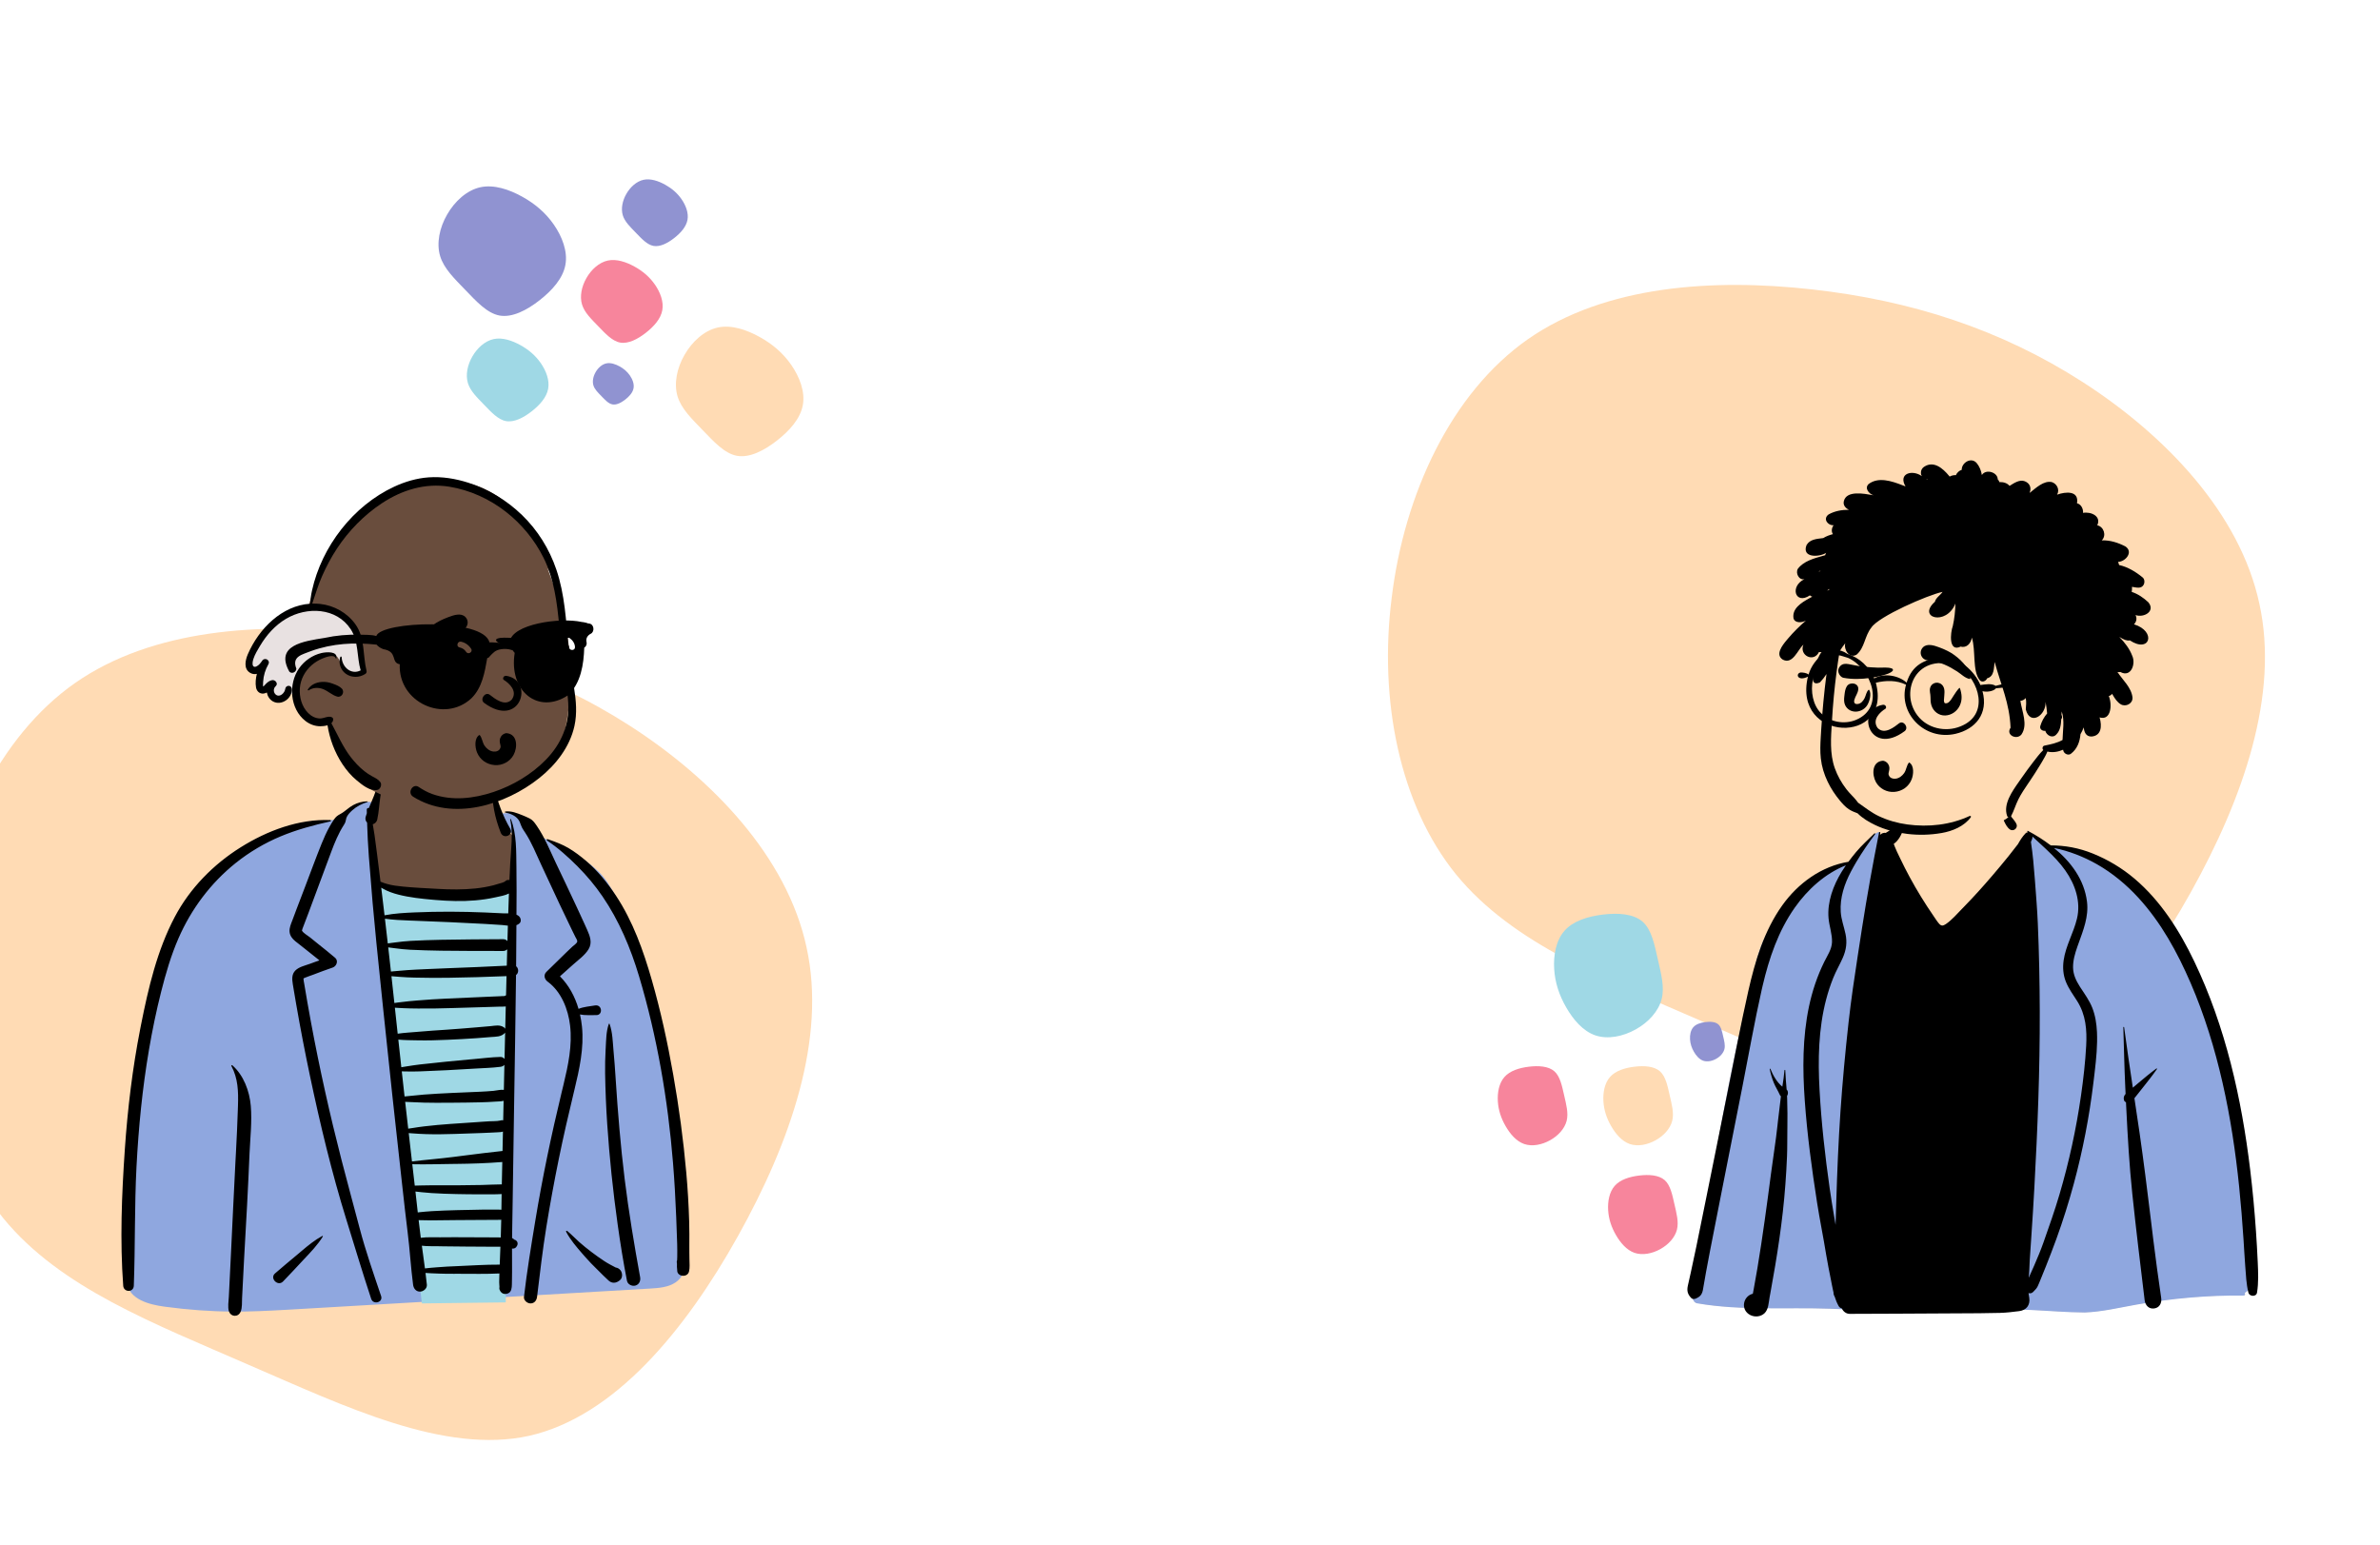 <svg width="1440" height="935" viewBox="0 0 1440 935" fill="none" xmlns="http://www.w3.org/2000/svg">
<path d="M381.184 439.212C430.952 471.228 476.284 518.462 488.012 573.302C500.058 628.144 478.502 690.592 446.486 747.97C414.468 805.347 371.674 857.018 320.32 868.747C268.966 880.159 208.736 850.995 150.724 825.952C92.713 800.592 36.604 779.353 2.051 737.192C-32.185 695.031 -44.865 631.63 -36.94 569.498C-29.332 507.05 -1.119 445.869 45.48 413.218C92.396 380.567 157.698 376.446 217.294 383.103C277.208 389.76 331.414 407.195 381.184 439.212Z" fill="#FFDBB4"/>
<path fill-rule="evenodd" clip-rule="evenodd" d="M229.579 479.44L224.114 492.962L227.125 535.821L229.365 536.17C253.028 539.841 269.107 541.695 277.603 541.733L277.866 541.734C286.422 541.734 296.674 539.821 308.622 535.996L309.166 535.821L310.546 503.729H307.293L301.409 489.923L301.414 489.918C301.479 490.029 301.547 490.136 301.617 490.24C304.07 493.871 305.492 490.939 311.255 492.223C318.155 493.761 321.219 500.741 327.294 505.957C330.114 508.379 336.034 509.52 338.867 511.186L341.843 512.936C351.168 518.44 361.885 525.127 367.512 533.837C374.109 544.049 378.656 553.739 382.855 565.099C391.906 589.584 398.188 614.569 402.676 640.264C407.226 666.306 409.96 692.672 412.049 719.017C413.016 731.225 413.836 743.444 414.517 755.671L414.685 758.728C415.042 765.381 414.731 771.891 408.687 775.988C404.357 778.923 398.61 779.37 393.529 779.671L393.253 779.688C355.69 781.892 318.126 784.081 280.562 786.274L224.218 789.571C214.843 790.121 205.467 790.667 196.092 791.209L173.207 792.532C162.422 793.146 151.623 793.678 140.823 793.615C127.235 793.536 113.704 792.531 100.241 790.719L99.054 790.557C90.584 789.386 78.303 786.425 76.781 776.259C76.563 774.799 77.847 773.887 78.924 774.097C78.57 772.442 78.35 770.785 78.139 769.345C77.237 763.194 76.67 757.003 76.39 750.793C75.828 738.366 76.301 725.881 77.543 713.508C79.596 693.038 82.475 672.604 85.449 652.241L86.112 647.717C89.275 626.143 93.042 604.606 98.937 583.591C104.382 564.178 112.876 543.983 124.564 531.708C136.253 519.432 152.917 508.767 170.041 502.235C171.524 501.669 200.987 495.213 202.972 496.153L203.328 495.873C209.202 491.232 217.582 483.079 226.21 485.646L226.229 485.614C226.433 485.24 227.23 482.735 228.331 479.44H229.579Z" fill="#8FA7DF"/>
<path fill-rule="evenodd" clip-rule="evenodd" d="M235.81 461.443C242.946 452.389 250.468 449.51 261.583 450.185C269.121 449.915 276.639 451.874 283.021 456.199C288.869 459.258 294.055 463.467 297.757 468.887C300.923 473.52 298.517 484.969 301.409 489.923C301.381 490.462 301.366 490.953 301.366 491.397C301.366 495.684 304.347 500.467 310.309 505.748L310.546 505.957V537.107C300.523 540.192 288.114 541.734 273.319 541.734C258.744 541.734 243.585 539.285 227.841 534.387L227.125 534.162L224.114 500.307L227.125 490.939L227.124 483.092L228.288 479.582C230.348 473.411 233.502 464.372 235.81 461.443Z" fill="#694D3D"/>
<path fill-rule="evenodd" clip-rule="evenodd" d="M227.125 534.162C244.767 539.304 259.61 541.875 271.654 541.875C283.698 541.875 296.202 539.304 309.167 534.162L306.012 788.049L255.236 788.67L227.125 534.162Z" fill="#9FD8E5"/>
<path fill-rule="evenodd" clip-rule="evenodd" d="M140.01 645.018C139.815 644.651 140.269 644.321 140.57 644.586C147.41 650.593 150.991 660.241 151.742 669.159C152.537 678.615 151.409 688.406 150.978 697.859C150.498 708.388 150.067 718.921 149.482 729.445C148.887 740.122 148.247 750.796 147.698 761.476L146.463 785.5C146.331 788.06 146.616 791.209 145.634 793.598C144.113 797.302 139.593 796.729 138.644 793.633L138.614 793.531L138.527 793.598C137.689 790.808 138.317 787.494 138.459 784.61L139.753 758.362C140.667 739.809 141.482 721.256 142.464 702.707L142.798 696.524C143.257 688.201 143.609 679.898 143.892 671.577L143.984 668.803C144.252 660.448 144.039 652.561 140.01 645.018ZM305.822 491.001C309.633 490.639 312.511 491.904 315.97 493.236C317.477 493.816 318.904 494.486 320.35 495.18C322.16 496.049 323.324 497.584 324.439 499.208L325.035 500.083C329.676 506.889 332.799 514.741 336.322 522.151C340.443 530.819 344.605 539.468 348.638 548.177L350.628 552.468C351.623 554.614 352.615 556.76 353.593 558.914L355.281 562.662C356.978 566.463 358.498 570.485 356.081 574.406C353.832 578.053 349.847 580.875 346.691 583.694C344.058 586.046 341.425 588.398 338.791 590.75C344.236 596.206 347.891 603.077 350.039 610.446C353.092 609.173 356.818 608.929 359.974 608.378C364.392 607.607 364.933 614.301 360.764 614.22C357.684 614.159 354.071 614.474 350.913 613.825C351.461 616.246 351.86 618.704 352.113 621.169C353.441 634.086 350.54 647.079 347.515 659.578L347.266 660.604C343.98 674.132 340.865 687.695 338.078 701.335C335.285 715.004 332.773 728.731 330.543 742.503C328.273 756.521 326.666 770.617 324.94 784.709C324.679 786.842 323.338 788.67 320.983 788.67C319.021 788.67 316.779 786.838 317.025 784.709C318.806 769.363 321.333 754.097 323.843 738.855C328.166 712.608 333.607 686.588 339.866 660.74L340.96 656.238C343.776 644.563 346.331 632.534 344.918 620.492C343.768 610.686 339.671 600.231 331.575 594.14L331.328 593.957C329.437 592.569 328.709 589.914 330.572 588.086C331.757 586.923 332.944 585.761 334.132 584.6L341.259 577.635L342.696 576.229C343.894 575.058 345.098 573.894 346.338 572.767C347.088 572.084 349.123 570.783 349.271 569.661C349.368 568.929 348.502 567.643 348.15 566.968L346.542 563.718C345.628 561.865 344.743 559.999 343.851 558.135C342.003 554.274 340.127 550.425 338.319 546.545L327.456 523.248C324.391 516.676 321.661 509.737 317.654 503.661L316.864 502.476C316.205 501.479 315.622 500.519 315.205 499.299C314.805 498.126 314.302 496.837 313.561 495.836C311.826 493.486 308.509 492.153 305.733 491.66C305.332 491.589 305.478 491.034 305.822 491.001ZM222.269 484.882C222.511 484.882 222.547 485.227 222.325 485.294C218.976 486.302 215.777 487.928 213.166 490.275C211.918 491.398 210.66 492.672 209.889 494.184C209.594 494.763 209.431 495.374 209.311 496.008L209.273 496.22C209.074 497.364 208.789 498.002 208.208 498.918L208.108 499.074C204.791 504.201 202.466 509.896 200.34 515.598L195.711 528.031L191.084 540.466C189.594 544.472 188.102 548.479 186.611 552.486C185.788 554.698 184.941 556.901 184.094 559.104C183.728 560.058 183.334 561.005 182.999 561.971C182.953 562.103 182.806 562.899 182.697 563.092L182.734 563.157C183.667 564.728 186.156 566.041 187.566 567.182L192.423 571.112C195.887 573.915 199.439 576.639 202.798 579.567C204.908 581.405 203.595 584.697 201.242 585.465C197.299 586.75 193.435 588.289 189.551 589.744C187.982 590.331 186.348 590.843 184.797 591.49L183.853 591.899C183.485 592.065 183.662 592.063 183.677 592.744C183.691 593.458 183.894 594.203 184.01 594.905C185.318 602.822 186.705 610.726 188.169 618.616C193.347 646.517 199.533 674.214 206.588 701.699C210.152 715.578 213.974 729.389 217.615 743.249C221.248 757.071 226.028 770.695 230.592 784.232C231.88 788.049 225.832 789.693 224.576 785.892C219.315 769.97 214.503 753.91 209.534 737.898C200.705 709.448 193.747 680.379 187.594 651.241C184.544 636.799 181.755 622.302 179.228 607.76C178.75 605.006 178.281 602.252 177.821 599.495L177.152 595.441C176.693 592.551 176.431 589.541 178.676 587.254C180.867 585.021 184.629 584.23 187.513 583.183L187.723 583.106C189.558 582.421 191.406 581.761 193.247 581.08C190.535 578.943 187.856 576.759 185.151 574.623C182.968 572.9 180.751 571.212 178.6 569.45C176.826 567.996 175.38 566.129 175.195 563.765C175.006 561.349 176.041 559.107 176.875 556.891L176.955 556.677C177.775 554.465 178.596 552.253 179.439 550.049L184.651 536.406C187.964 527.736 191.137 518.996 194.621 510.394C195.999 506.99 197.501 503.639 199.276 500.421C200.132 498.869 201.05 497.351 202.048 495.886C203.165 494.244 204.18 493.443 205.911 492.537C208.68 491.088 210.854 488.659 213.634 487.165C216.363 485.699 219.171 484.916 222.269 484.882ZM231.258 469.415C231.364 469.233 231.645 469.314 231.648 469.521C231.721 473.83 230.698 478.233 230.069 482.493C229.436 486.769 229.234 491.282 228.319 495.512C228.3 495.709 228.262 495.903 228.208 496.094L228.165 496.239C227.779 497.424 226.775 498.428 225.544 498.742C225.931 500.89 226.296 503.041 226.603 505.204C227.13 508.921 227.611 512.645 228.084 516.369L228.65 520.838C229.185 525.05 229.705 529.264 230.219 533.479C231.526 534.026 232.861 534.477 234.227 534.869C237.374 535.77 240.597 536.136 243.845 536.455C250.458 537.104 257.122 537.405 263.759 537.774L265.18 537.854C272.642 538.282 280.144 538.358 287.586 537.592C291.277 537.212 294.938 536.574 298.537 535.671C300.366 535.211 302.143 534.526 303.968 534.077C304.573 533.928 305.114 533.585 305.721 533.218C305.99 532.877 306.368 532.619 306.86 532.52L306.994 532.497L307.126 532.477L307.171 532.457L307.168 532.471C307.541 532.421 307.896 532.421 308.23 532.467C308.364 529.181 308.508 525.895 308.689 522.61C309.174 513.787 310.515 504.583 308.725 495.837C308.665 495.543 309.065 495.439 309.169 495.714C312.681 504.973 312.286 515.098 312.463 524.843C312.636 534.372 312.531 543.909 312.484 553.441C313.166 553.732 313.775 554.125 314.257 554.678C315.219 555.782 315.496 557.702 314.257 558.768C313.707 559.24 313.099 559.568 312.454 559.796C312.42 568.077 312.361 576.358 312.278 584.64C313.852 585.856 313.999 588.744 312.219 589.945C311.923 616.763 311.436 643.581 311.032 670.395L310.186 726.651C310.073 734.147 309.887 741.642 309.82 749.136L309.873 749.157L310.06 749.244C310.375 749.392 310.844 749.632 310.942 749.877C310.967 749.941 310.974 749.985 310.971 750.018C311.487 750.09 311.999 750.335 312.441 750.755C313.534 751.794 313.312 753.36 312.441 754.418L312.209 754.701C311.666 755.36 310.635 755.614 309.794 755.48C309.802 760.158 309.832 764.836 309.817 769.514C309.813 770.942 309.791 772.371 309.766 773.8L309.708 777.226C309.668 779.18 309.495 781.665 307.495 782.543C305.238 783.534 303.214 782.722 302.3 780.428C302.052 779.807 302.106 779.228 302.196 778.613C302.168 777.69 302.023 776.62 302.041 775.764L302.116 772.192C302.127 771.642 302.15 771.091 302.165 770.54L302.1 770.547C294.08 770.937 286.004 770.747 277.971 770.742L274.398 770.747C271.418 770.75 268.43 770.734 265.454 770.62L264.338 770.572C262.109 770.468 259.766 770.434 257.455 770.235C257.75 772.608 258.025 774.983 258.27 777.361C258.502 779.615 256.177 781.531 254.103 781.531C251.641 781.531 250.232 779.593 249.937 777.361C248.545 766.83 247.975 756.201 246.646 745.663C245.455 736.225 244.422 726.765 243.372 717.309L243.021 714.157C239.18 679.745 235.45 645.319 231.883 610.877L230.221 594.777C228.544 578.549 226.856 562.32 225.433 546.068C224.619 536.776 223.869 527.483 223.164 518.182C222.646 511.35 222.321 504.555 222.109 497.735C221.274 496.876 220.856 495.62 221.226 494.324C221.442 493.568 221.693 492.815 221.959 492.064C221.942 491.326 221.925 490.588 221.91 489.849C221.897 489.15 222.606 488.79 223.174 488.906C224.206 486.406 225.342 483.927 226.29 481.451C227.825 477.442 229.09 473.123 231.258 469.415ZM145.543 512.735C161.587 502.672 180.685 495.431 199.813 496.21C200.249 496.228 200.371 496.892 199.919 496.992C189.716 499.272 179.401 502.049 169.742 506.091C160.054 510.145 150.843 515.603 142.638 522.163C127.501 534.266 115.736 550.008 107.989 567.753C103.451 578.148 100.27 589.122 97.493 600.1C94.553 611.719 92.131 623.462 90.117 635.277C86.139 658.613 83.823 682.207 82.59 705.841C81.337 729.883 81.853 753.942 80.959 777.987C80.805 782.153 74.855 782.072 74.552 777.987C72.526 750.649 73.649 722.875 75.522 695.556C77.207 670.998 80.15 646.491 84.888 622.328L85.3 620.233C89.73 597.878 95.072 574.981 105.78 554.735C114.922 537.45 129.035 523.09 145.543 512.735ZM368.342 619.58C368.426 619.34 368.742 619.343 368.826 619.58C370.655 624.704 370.721 630.486 371.207 635.887L371.245 636.302C371.712 641.229 372.063 646.162 372.389 651.098L372.51 652.95C373.821 673.09 375.458 693.207 377.926 713.241C380.385 733.199 383.71 753.018 387.305 772.798C387.706 775.001 386.731 777.244 384.423 777.878C382.389 778.438 379.778 777.184 379.348 774.994C377.116 763.641 375.311 752.272 373.7 740.821C370.866 720.655 368.75 700.397 367.39 680.079C366.708 669.874 366.287 659.673 366.12 649.446C366.043 644.701 366.166 639.945 366.419 635.205L366.479 634.111C366.758 629.266 366.729 624.2 368.342 619.58ZM194.973 747.858C195.188 747.742 195.453 747.981 195.317 748.203C192.211 753.256 188.008 757.613 183.946 761.907C179.699 766.396 175.558 771.02 171.225 775.421C168.095 778.6 163.059 773.472 166.363 770.555C171.008 766.454 175.863 762.558 180.591 758.549L182.658 756.795C186.535 753.517 190.526 750.269 194.973 747.858ZM342.53 745.328C342.298 744.885 342.828 744.527 343.188 744.82C345.694 746.859 347.94 749.292 350.36 751.444C352.756 753.576 355.242 755.565 357.796 757.504C360.36 759.451 362.98 761.321 365.671 763.09C367.903 764.557 370.203 765.732 372.541 766.951C373.623 767.09 374.626 767.622 375.428 768.63C376.696 770.224 376.831 773.23 375.072 774.614L374.756 774.862C372.703 776.477 370.265 776.674 368.244 774.862C365.987 772.84 363.854 770.614 361.686 768.476L361.035 767.838C358.706 765.572 356.434 763.233 354.291 760.789L352.352 758.581C348.754 754.475 345.009 750.049 342.53 745.328ZM330.987 508.598C330.57 508.321 330.827 507.577 331.342 507.755L332.286 508.081C336.229 509.453 340.287 510.974 343.867 513.085C347.715 515.354 351.267 518.057 354.661 520.956C361.686 526.958 367.663 534.338 372.742 542.031C382.933 557.467 389.236 575.146 394.324 592.834C399.75 611.694 403.928 630.961 407.339 650.281C410.804 669.916 413.478 689.729 415.235 709.591C416.101 719.375 416.682 729.165 416.974 738.983C417.125 744.034 417.12 749.081 417.078 754.134C417.067 755.433 417.076 756.732 417.091 758.03L417.14 761.927C417.166 764.391 417.461 766.98 416.876 769.387C415.934 773.261 409.534 772.538 409.744 768.578C409.551 767.261 409.543 765.899 409.593 764.535C409.563 764.359 409.53 764.18 409.493 763.997C409.388 763.474 409.478 762.989 409.683 762.572C409.716 761.918 409.746 761.267 409.757 760.628C409.799 758.027 409.796 755.436 409.724 752.835C409.573 747.351 409.355 741.868 409.135 736.387C408.695 725.434 408.083 714.477 407.196 703.551C404.109 665.52 397.591 627.272 386.644 590.684C381.559 573.693 374.549 557.014 364.497 542.332C360.035 535.814 355 529.793 349.419 524.206C343.802 518.583 337.613 512.989 330.987 508.598ZM255.236 753.762L255.994 759.254C256.374 762 256.749 764.747 257.106 767.496C259.527 767.165 262.004 767.026 264.338 766.819C268.423 766.457 272.536 766.281 276.633 766.112C285.105 765.762 293.619 765.156 302.1 765.198C302.187 765.199 302.269 765.204 302.352 765.211L302.772 754.375L296.814 754.366C291.765 754.358 286.718 754.315 281.669 754.271C277.123 754.232 272.574 754.226 268.028 754.131L266.08 754.085C262.633 753.992 258.826 754.184 255.236 753.762ZM303.272 738.033C303.029 738.062 302.782 738.086 302.519 738.097C301.339 738.147 300.149 738.112 298.968 738.122C296.453 738.144 293.939 738.161 291.424 738.16C286.394 738.16 281.365 738.19 276.336 738.251C271.159 738.314 265.986 738.404 260.808 738.414C258.3 738.418 255.799 738.352 253.291 738.282C253.697 741.848 254.121 745.412 254.589 748.967C258.483 748.441 262.671 748.706 266.477 748.67L266.971 748.663C272.166 748.575 277.365 748.64 282.561 748.646C287.906 748.653 293.25 748.67 298.596 748.714L302.987 748.75L302.995 748.529C303.124 745.034 303.207 741.534 303.272 738.033ZM251.36 720.971C251.846 725.181 252.303 729.398 252.769 733.613C253.079 733.566 253.392 733.524 253.712 733.491C256.224 733.228 258.731 733.003 261.252 732.846C266.277 732.535 271.302 732.37 276.336 732.235C281.512 732.096 286.689 731.99 291.867 731.916C294.383 731.881 296.896 731.885 299.412 731.902C300.592 731.91 301.784 731.873 302.962 731.952C303.103 731.962 303.237 731.976 303.37 731.992L303.459 725.662C303.474 724.607 303.49 723.553 303.507 722.498C299.619 722.738 295.666 722.647 291.781 722.648L290.885 722.65C286.004 722.672 281.12 722.605 276.239 722.504C271.204 722.399 266.179 722.234 261.152 721.911C259.116 721.781 257.094 721.607 255.069 721.384L254.056 721.268C253.174 721.164 252.267 721.08 251.36 720.971ZM303.908 703.109C294.544 703.853 285.23 704.164 275.842 704.256L274.433 704.268C266.136 704.331 257.771 704.674 249.455 704.454C249.952 708.768 250.448 713.083 250.948 717.397C252.139 717.341 253.335 717.341 254.499 717.299C256.867 717.213 259.227 717.192 261.596 717.186C266.477 717.175 271.358 717.218 276.239 717.208C281.27 717.197 286.299 717.112 291.329 717.017C295.407 716.941 299.528 716.634 303.617 716.645L303.908 703.109ZM304.304 684.702C303.219 685.063 301.938 685.086 300.534 685.15L296.909 685.331C295.229 685.414 293.548 685.491 291.867 685.552C286.265 685.758 280.664 685.949 275.061 686.128C269.32 686.31 263.551 686.416 257.809 686.235C254.996 686.146 252.207 685.999 249.403 685.764C248.709 685.706 248.003 685.668 247.295 685.618C247.947 691.334 248.603 697.05 249.26 702.765C257.537 701.749 265.877 701.116 274.143 700.064L281.618 699.109C289.089 698.155 296.554 697.219 304.052 696.429L304.304 684.702ZM304.703 666.092C303.111 666.485 301.296 666.466 299.768 666.562L299.484 666.582C296.588 666.802 293.683 666.912 290.78 666.983C285.089 667.124 279.395 667.194 273.702 667.229L270.279 667.25C265.716 667.277 261.155 667.288 256.591 667.182C253.663 667.114 250.741 666.97 247.816 666.824C246.939 666.779 246.043 666.75 245.144 666.705C245.756 672.117 246.374 677.528 246.99 682.939C247.951 682.786 248.917 682.67 249.838 682.514C252.196 682.116 254.549 681.797 256.924 681.512C262.068 680.896 267.239 680.452 272.407 680.077C277.713 679.692 283.023 679.367 288.329 678.994L292.088 678.729C293.34 678.642 294.593 678.558 295.847 678.481C297.987 678.35 300.475 678.498 302.598 678.032C303.173 677.792 303.811 677.737 304.451 677.874L304.703 666.092ZM305.185 644.308C304.634 645.008 303.811 645.375 302.83 645.502C297.721 646.166 292.48 646.272 287.327 646.585L286.419 646.642C281.098 646.993 275.775 647.269 270.45 647.552C264.981 647.842 259.512 648.079 254.038 648.27C251.714 648.351 249.378 648.36 247.051 648.331L246.054 648.316C245.098 648.299 244.097 648.302 243.094 648.269C243.649 653.33 244.21 658.39 244.778 663.449C245.801 663.337 246.824 663.253 247.816 663.147C250.74 662.838 253.66 662.532 256.591 662.301C262.144 661.863 267.701 661.6 273.264 661.324C278.956 661.042 284.651 660.855 290.344 660.589C293.104 660.459 295.864 660.299 298.616 660.045C300.544 659.867 302.835 659.21 304.848 659.452C304.958 654.404 305.072 649.356 305.185 644.308ZM305.634 624.794C305.547 624.929 305.445 625.06 305.321 625.181C303.072 627.406 300.299 627.234 297.318 627.468L297.135 627.482C294.214 627.728 291.291 627.962 288.366 628.173C282.519 628.596 276.661 628.891 270.806 629.154C264.814 629.424 258.783 629.61 252.785 629.487C248.944 629.408 244.921 629.422 241.003 629.048C241.605 634.621 242.21 640.194 242.82 645.766C243.921 645.559 245.03 645.399 246.08 645.234C248.727 644.817 251.376 644.398 254.038 644.092C259.357 643.479 264.677 642.906 270.007 642.389C274.564 641.946 279.12 641.497 283.681 641.093L286.419 640.856C291.86 640.398 297.371 639.643 302.83 639.531C303.73 639.513 304.748 640.003 305.263 640.776C305.384 635.449 305.509 630.121 305.634 624.794ZM306.012 608.997C304.622 609.166 303.125 609.07 301.842 609.112C298.6 609.218 295.357 609.316 292.114 609.412L272.656 609.987C266.032 610.182 259.384 610.329 252.756 610.235C249.841 610.194 246.913 610.189 243.999 610.03L243.028 609.971C241.828 609.891 240.356 609.88 238.919 609.734L240.616 625.464C244.515 624.901 248.533 624.69 252.398 624.359L253.224 624.286C258.926 623.767 264.655 623.423 270.366 623.036C276.225 622.639 282.076 622.157 287.927 621.664C290.851 621.418 293.775 621.172 296.698 620.903L297.059 620.868C299.819 620.579 302.415 619.965 304.859 621.594C305.217 621.832 305.497 622.15 305.689 622.507C305.796 618.004 305.9 613.5 306.012 608.997ZM306.465 590.639C294.615 591.116 282.763 591.478 270.904 591.637C264.229 591.727 257.563 591.664 250.888 591.524C247.994 591.463 245.076 591.325 242.184 591.103L241.101 591.016C239.726 590.9 238.282 590.816 236.843 590.677C237.438 596.086 238.027 601.495 238.613 606.905C240.027 606.642 241.506 606.521 242.746 606.362L243.028 606.325C246.108 605.9 249.218 605.653 252.314 605.381C258.342 604.849 264.401 604.507 270.445 604.216C276.635 603.917 282.828 603.665 289.018 603.389L295.209 603.112C296.241 603.066 297.273 603.021 298.305 602.978C299.779 602.915 301.253 602.856 302.727 602.795C303.454 602.765 304.21 602.666 304.938 602.704L305.146 602.676C305.241 602.664 305.325 602.654 305.403 602.645C305.601 602.495 305.814 602.369 306.04 602.275L306.177 602.221L306.465 590.639ZM234.9 573.241C235.451 578.11 235.995 582.98 236.532 587.851C238.222 587.658 239.932 587.551 241.546 587.405C244.8 587.114 248.069 586.858 251.333 586.708L257.856 586.404C262.205 586.203 266.553 586.009 270.904 585.85C282.814 585.415 294.723 584.916 306.625 584.308C306.709 581.005 306.796 577.701 306.884 574.398C306.313 575.01 305.487 575.413 304.403 575.411C291.907 575.377 279.402 575.449 266.908 575.244C260.654 575.141 254.407 574.989 248.16 574.668C245.104 574.511 242.03 574.191 238.997 573.77C237.703 573.591 236.288 573.463 234.9 573.241ZM232.9 555.891C233.488 560.879 234.064 565.868 234.631 570.858C236.183 570.581 237.786 570.433 239.234 570.236C242.344 569.813 245.474 569.475 248.607 569.298C254.703 568.953 260.803 568.779 266.908 568.65C279.401 568.384 291.907 568.386 304.403 568.287C305.577 568.278 306.448 568.743 307.02 569.437C307.107 566.322 307.199 563.207 307.293 560.092C306.086 559.965 304.889 559.784 303.782 559.707C300.379 559.469 296.974 559.252 293.568 559.056C286.461 558.648 279.346 558.3 272.234 557.99C265.12 557.68 258.003 557.378 250.887 557.114L247.774 557C242.825 556.816 237.792 556.583 232.9 555.891ZM230.663 537.107C231.274 542.159 231.876 547.211 232.477 552.264L232.66 553.828C238.612 552.67 244.884 552.33 250.887 552.075C258.004 551.772 265.11 551.616 272.234 551.638C279.351 551.659 286.457 551.828 293.568 552.122C297.121 552.269 300.674 552.439 304.225 552.632C305.202 552.685 306.347 552.656 307.525 552.673C307.551 551.879 307.572 551.085 307.6 550.292C307.708 547.076 307.814 543.86 307.924 540.644C305.522 541.879 302.399 542.377 299.985 542.903L299.71 542.964C295.724 543.86 291.655 544.44 287.586 544.795C279.597 545.493 271.524 545.232 263.543 544.557L262.145 544.437C255.135 543.829 247.869 543.058 241.074 541.322C237.838 540.495 234.492 539.338 231.591 537.661C231.29 537.487 230.978 537.302 230.663 537.107ZM298.15 477.079C298.22 476.806 298.628 476.744 298.763 476.999C299.707 478.793 300.058 480.947 300.713 482.87C301.418 484.937 302.076 487.02 302.854 489.062C304.48 493.328 306.397 497.428 308.684 501.381C310.948 505.294 304.608 508.088 302.942 503.803C301.222 499.382 299.808 494.81 298.953 490.138C298.535 487.859 298.163 485.548 298.042 483.232C297.938 481.242 297.659 479.02 298.15 477.079Z" fill="black"/>
<path fill-rule="evenodd" clip-rule="evenodd" d="M335.234 349.541C319.552 308.163 291.285 277.868 243.63 296.896C242.263 295.963 240.479 295.713 238.77 296.806C212.81 313.154 194.117 339.364 186.015 368.919C181.085 369.86 176.294 371.499 172.015 374.188C162.715 380.033 156.459 389.332 150.593 398.39C148.83 401.113 150.463 405.621 153.777 406.239C155.217 406.508 156.644 406.668 158.063 406.71C157.717 407.968 157.263 409.183 156.684 410.297C154.587 414.332 158.548 418.615 162.259 417.512C162.671 417.731 163.103 417.91 163.55 418.045C163.601 420.331 164.772 423.39 167.089 423.852C170.837 424.658 175.817 421.781 174.933 417.577C176.065 417.777 177.193 417.802 178.293 417.663C178.416 419.853 178.378 422.137 178.679 424.156C179.664 433.673 189.145 440.066 198.186 437.171C198.741 440.136 199.392 444.303 202.304 445.911C205.709 455.49 211.587 466.422 221.216 470.787C220.359 472.989 220.824 475.669 223.406 477.143C241.031 487.221 262.185 490.631 282.112 486.884C290.075 486.409 297.834 484.604 305.281 480.759C310.712 477.955 315.705 474.394 320.579 470.723C325.455 467.051 330.669 463.476 334.561 458.708C338.788 453.53 340.756 447.437 342.033 440.953C347.885 411.519 345.864 382.619 335.234 354.58C322.075 319.873 348.388 384.25 335.234 349.541Z" fill="#694D3D"/>
<path fill-rule="evenodd" clip-rule="evenodd" d="M171.969 372.496C186.607 363.836 205.274 366.078 214.068 379.492C215.586 381.807 216.634 384.355 217.375 387.304L217.494 387.794L217.614 388.31C217.997 390.015 218.248 391.619 218.589 394.347L218.967 397.442L219.075 398.286C219.441 401.087 219.762 402.857 220.263 404.661L220.362 405.011L220.941 407.009L218.757 407.818C214.574 409.333 213.698 409.469 211.284 408.203C209.399 407.215 208.415 405.884 207.105 403.188L206.916 402.793L206.498 401.914L206.271 401.45C205.418 399.742 204.735 397.92 203.769 397.258C202.458 396.359 198.326 396.002 195.452 396.356L195.302 396.375L195.178 396.401L194.965 396.449C190.132 397.595 185.727 401.508 182.821 405.643C180.482 408.972 179.138 413.166 178.973 417.525L178.963 417.815L178.906 420.04L174.221 419.94L174.267 419.074L174.197 419.228C172.721 422.349 169.012 424.427 165.91 422.361L165.799 422.286L165.687 422.205C163.067 420.271 162.752 416.357 164.902 413.979L165.001 413.872L165.098 413.774L165.078 413.765L165.056 413.757L165.042 413.756C164.31 413.891 163.666 414.267 162.796 415.069L162.572 415.279L162.123 415.767L161.658 416.265L161.458 416.471C161.33 416.6 161.213 416.714 161.103 416.814C160.954 416.95 160.816 417.064 160.667 417.168C160.528 417.264 160.385 417.348 160.212 417.424C159.785 417.61 159.329 417.698 158.745 417.554C157.944 417.357 157.493 416.871 157.22 416.299C157.114 416.077 157.053 415.872 157.01 415.657C156.965 415.431 156.943 415.201 156.931 414.936C156.924 414.762 156.921 414.572 156.922 414.365L156.928 414.041L156.939 413.689L156.951 413.408L157.004 412.365C157.193 408.942 158.09 405.58 159.626 402.406L159.782 402.09L159.84 401.975L159.679 402.191C158.632 403.575 157.621 404.535 156.358 405.168L156.185 405.253L156.015 405.33C154.263 406.102 152.499 405.802 151.434 404.372C150.697 403.382 150.479 402.079 150.63 400.709C150.923 398.05 151.972 395.616 154.024 392.064L154.312 391.57L155.439 389.653C159.781 382.324 165.362 376.404 171.969 372.496Z" fill="#E8E1E1"/>
<path fill-rule="evenodd" clip-rule="evenodd" d="M259.422 288.833C267.447 288.265 275.619 289.622 283.262 292.049C295.451 295.919 306.645 302.748 315.842 311.638C325.32 320.801 332.331 332.097 336.593 344.574C341.733 359.621 342.503 375.687 343.95 391.395C344.68 399.33 345.885 407.145 347.137 415.004L347.335 416.246C348.558 423.903 349.246 431.647 347.557 439.292C344.747 451.998 336.327 462.784 326.331 470.754C305.797 487.126 273.831 497.107 249.923 482.042C246.225 479.711 249.73 473.75 253.34 476.179C255.882 477.889 258.574 479.388 261.461 480.423C273.523 484.746 286.771 483.206 298.693 479.185C310.441 475.222 321.714 468.525 330.383 459.589C339.489 450.204 344.535 438.61 343.806 425.418C343.371 417.57 341.588 409.866 340.599 402.081C339.722 395.186 339.196 388.253 338.591 381.33L338.369 378.84C337.084 364.735 335.24 350.244 328.841 337.44C323.459 326.669 315.578 317.087 306.101 309.686C296.18 301.938 284.33 296.519 271.897 294.498C257.275 292.122 243.279 296.443 231.083 304.489C220.265 311.624 210.966 321.158 203.835 331.977C200.377 337.223 197.431 342.825 194.887 348.57C192.49 353.983 190.837 359.656 188.909 365.235C190.495 365.188 192.108 365.249 193.746 365.431C202.145 366.364 209.971 370.73 214.953 377.614C221.041 386.026 219.396 396.352 221.774 405.919C221.958 406.662 221.645 407.389 221.011 407.8C217.405 410.137 212.58 410.215 209.09 407.583C206.061 405.299 204.639 401.169 205.865 397.561C206.025 397.091 206.708 397.174 206.727 397.678C206.958 403.819 212.638 408.547 218.206 405.625C215.817 397.376 217.074 388.162 212.19 380.711C203.544 367.523 185.652 366.978 173.085 374.412C166.471 378.324 161.236 384.207 157.338 390.786L156.215 392.696C154.721 395.248 153.139 398.135 152.829 400.946C152.65 402.568 153.247 404.092 155.102 403.275C156.603 402.614 157.765 401.072 158.656 399.746C160.177 397.486 163.671 399.439 162.415 401.846L162.372 401.925C160.544 405.172 159.419 408.751 159.213 412.48L159.16 413.512C159.126 414.265 159.101 415.335 159.26 415.374C159.45 415.421 160.772 413.889 160.993 413.677C162.053 412.655 163.146 411.82 164.623 411.548C166.564 411.191 168.523 413.6 166.837 415.179L166.767 415.243C165.263 416.554 165.33 419.169 166.991 420.395C169.336 422.126 172.222 419.301 172.563 416.975L172.574 416.89C172.875 414.377 176.355 414.288 176.544 416.89C176.954 422.536 170.252 427.268 165.152 424.42C163.136 423.294 161.854 421.233 161.452 419.023C160.808 419.364 160.114 419.601 159.38 419.666C156.99 419.879 155.291 418.193 154.904 415.931C154.454 413.296 154.721 410.474 155.413 407.737C154.115 408.051 152.75 407.931 151.378 407.137C147.225 404.734 148.418 399.389 149.986 395.78C156.678 380.377 170.544 366.401 187.723 365.291C187.817 362.574 188.184 360.005 188.785 357.283C194.661 330.666 213.696 306.019 238.476 294.5C245.098 291.421 252.121 289.35 259.422 288.833ZM194.436 395.159L194.671 395.105C197.349 394.527 204.394 393.847 203.545 398.366C203.505 398.578 203.197 398.552 203.142 398.366C202.31 395.525 196.66 397.797 195.011 398.481C192.736 399.423 190.493 400.813 188.636 402.429C184.57 405.968 181.845 410.956 181.431 416.372C181.02 421.745 182.574 427.549 186.439 431.436C188.333 433.341 190.751 434.634 193.467 434.729C195.908 434.814 198.604 432.909 200.856 434.025C201.3 434.245 201.652 434.848 201.611 435.346C201.536 436.287 201.116 437.019 200.491 437.588C204.261 444.478 207.346 451.771 212.155 458.037C214.569 461.181 217.303 464.092 220.4 466.57C221.872 467.748 223.472 468.782 225.122 469.691C227.056 470.757 228.729 471.424 230.109 473.23C231.286 474.77 230.108 477.748 228.169 478.014C223.6 478.638 219.161 474.934 215.807 472.159C212.456 469.386 209.56 465.966 207.167 462.337C202.572 455.369 199.428 447.149 198.171 438.832C196.711 439.296 195.068 439.438 193.832 439.441C190.544 439.448 187.404 438.262 184.819 436.257C175.358 428.917 174.306 413.849 180.983 404.346C184.178 399.799 189.033 396.439 194.436 395.159ZM194.495 412.636C196.689 412.443 198.881 412.79 200.943 413.54L201.793 413.849C203.589 414.508 205.5 415.282 206.797 416.632C208.778 418.696 206.806 422.271 203.983 421.48C200.863 420.606 198.326 417.97 195.207 416.864C192.418 415.876 189.26 416.016 186.785 417.718C186.458 417.943 186.028 417.499 186.242 417.173C188.135 414.282 191.124 412.932 194.495 412.636Z" fill="black"/>
<path fill-rule="evenodd" clip-rule="evenodd" d="M303.043 445.778C303.729 444.586 305.306 443.481 306.75 443.65C313.217 444.409 313.206 452.257 310.709 456.838C308.495 460.901 303.912 463.285 299.326 462.937C294.507 462.571 290.402 459.736 288.595 455.225C287.4 452.24 286.848 446.731 290.027 444.726C290.086 444.689 290.183 444.698 290.23 444.752C291.754 446.527 291.814 449.191 293.148 451.166C294.389 453.004 296.317 454.521 298.575 454.755C300.262 454.93 301.968 454.322 302.628 452.806C302.985 451.986 302.944 451.541 302.81 450.977L302.688 450.487C302.266 448.769 302.076 447.462 303.043 445.778ZM304.772 411.362C308.145 413.414 313.285 418.198 309.656 423.286C305.385 427.771 299.235 422.628 296.205 420.302C293.395 418.5 290.238 423.136 292.845 425.241C314.743 441.467 323.629 411.898 306.478 408.949C304.59 408.624 303.888 410.727 304.772 411.362ZM269.153 397.291C271.223 394.182 275.949 394.64 277.089 398.329C277.707 400.327 276.854 402.123 276.898 404.119C276.935 405.805 276.825 407.683 276.308 409.316C275.131 413.039 271.785 415.669 267.827 415.56C263.882 415.451 260.408 412.952 258.755 409.432C257.097 405.899 257.448 402.243 258.659 398.65C258.717 398.478 258.943 398.394 259.079 398.539C260.51 400.061 261.557 401.668 262.641 403.372L263.752 405.119C264.601 406.434 265.835 408.114 267.42 408.009L267.657 407.985C268.098 407.947 268.03 408.035 268.37 407.434C268.527 407.156 268.499 406.639 268.575 406.311L268.601 406.2L268.587 406.14C268.553 405.981 268.52 405.682 268.493 405.162L268.487 405.048C268.372 402.617 267.686 399.493 269.153 397.291ZM321.634 399.36C321.263 395.384 326.848 394.501 328.705 397.443C329.673 398.978 329.955 400.905 330.169 402.731L330.27 403.598C330.489 405.473 330.576 407.424 329.763 409.173C328.482 411.928 325.696 413.385 322.691 413.154C319.821 412.933 317.202 411.268 315.822 408.74C314.592 406.484 313.368 402.08 314.863 399.727C314.953 399.584 315.133 399.566 315.257 399.676C316.669 400.931 316.9 403.22 317.739 404.855C318.605 406.541 319.919 408.184 321.91 408.44C323.815 408.685 324.542 407.644 324.056 405.827C323.43 403.481 321.87 401.885 321.634 399.36ZM270.661 373.652L271.575 373.302C274.704 372.119 279.001 370.751 281.545 373.298C283.115 374.868 283.414 377.182 282.293 379.098C280.936 381.42 278.501 381.477 276.15 381.819C273.475 382.208 270.756 382.948 268.266 384.002C265.461 385.19 262.858 386.67 260.308 388.324C257.884 389.895 255.469 392.464 252.568 392.948C252.45 392.967 252.315 392.916 252.284 392.786C251.626 389.948 253.457 387.154 255.09 384.939C257.067 382.258 259.463 380.057 262.14 378.084C264.724 376.179 267.677 374.802 270.661 373.652ZM327.509 383.745L327.788 383.696C329.686 383.38 331.406 383.453 332.836 384.957C333.927 386.104 334.348 387.592 333.828 389.109C333.348 390.509 332.274 391.931 330.715 392.224C325.454 393.215 319.626 393.051 314.338 392.301C311.919 391.958 309.478 391.538 307.121 390.875L306.037 390.56C304.07 389.998 301.818 389.41 300.389 387.962C299.875 387.442 300.171 386.697 300.786 386.456C303.279 385.479 306.697 385.999 309.356 385.923C312.448 385.834 315.546 385.602 318.624 385.282C321.632 384.969 324.543 384.289 327.509 383.745Z" fill="black"/>
<path fill-rule="evenodd" clip-rule="evenodd" d="M356.641 377.325C356.273 377.263 355.905 377.206 355.537 377.152C355.25 376.989 354.913 376.863 354.52 376.787C353.625 376.56 352.735 376.406 351.847 376.324C339.103 373.453 309.619 377.529 308.402 388.414C304.343 389.77 300.832 388.556 296.128 388.676C292.547 373.698 230.645 375.812 227.668 384.842C227.657 384.839 227.645 384.837 227.634 384.833C224.773 383.947 220.556 384.161 217.282 384.02C210.291 383.874 203.292 384.497 196.452 385.973C183.643 388.01 166.163 390.395 175.071 406.403C175.072 406.406 175.074 406.409 175.076 406.412L175.077 406.41C176.613 407.985 179.218 406.717 179.315 404.585C176.32 397.001 183.085 396.091 188.289 393.911C201.24 389.255 214.425 388.609 227.819 390.05C228.827 391.237 230.356 392.272 231.972 392.814C240.927 394.302 236.208 400.951 241.869 401.918C240.829 425.094 268.943 437.744 285.233 422.509C291.737 416.145 293.288 406.717 294.796 398.219C295.593 398.04 296.1 397.604 296.396 397.026C298.314 395.11 299.518 393.34 303.31 392.814C307.102 392.288 310.021 393.344 310.416 393.667C310.516 393.868 310.622 394.069 310.747 394.27C310.92 394.57 311.156 394.809 311.424 394.998C307.679 418.076 325.581 432.672 343.653 420.702C351.506 413.309 353.165 401.99 353.493 391.888C354.557 391.245 355.231 389.999 354.863 388.433C354.355 386.273 355.546 384.404 357.443 383.465C359.907 382.246 359.471 377.794 356.641 377.325ZM278.987 388.274C276.743 387.78 275.785 391.241 278.036 391.736C279.629 392.087 280.98 392.891 281.892 394.254L281.988 394.402C283.213 396.352 286.309 394.552 285.076 392.589C283.689 390.381 281.533 388.834 278.987 388.274ZM344.687 386.127C343.896 385.57 342.699 385.984 342.24 386.772C341.735 387.639 342.066 388.605 342.807 389.172L342.882 389.228C343.562 389.707 344.223 390.566 344.306 391.446L344.314 391.556C344.403 393.86 347.979 393.871 347.89 391.556C347.803 389.292 346.493 387.4 344.687 386.127Z" fill="black"/>
<path d="M327.171 219.684C330.369 224.285 332.624 230.047 331.656 235.243C330.716 240.452 326.553 245.094 321.658 248.914C316.762 252.735 311.129 255.665 306.2 254.811C301.282 253.928 297.064 249.194 292.889 244.898C288.727 240.575 284.581 236.68 283.086 231.753C281.619 226.837 282.815 220.862 285.772 215.749C288.712 210.597 293.412 206.306 298.686 205.169C303.988 204.042 309.863 206.068 314.846 208.822C319.856 211.588 323.974 215.083 327.171 219.684Z" fill="#9FD8E5"/>
<path d="M335.115 135.944C340.098 143.136 343.606 152.146 342.086 160.278C340.609 168.427 334.103 175.699 326.455 181.684C318.807 187.67 310.01 192.265 302.318 190.937C294.645 189.566 288.069 182.166 281.562 175.455C275.072 168.699 268.609 162.614 266.285 154.908C264.005 147.22 265.883 137.869 270.507 129.865C275.105 121.799 282.45 115.079 290.683 113.289C298.96 111.517 308.126 114.675 315.897 118.975C323.712 123.293 330.133 128.753 335.115 135.944Z" fill="#9093D1"/>
<path d="M381.076 227.141C382.675 229.44 383.802 232.321 383.318 234.919C382.848 237.524 380.766 239.845 378.319 241.756C375.871 243.665 373.054 245.131 370.59 244.703C368.131 244.263 366.022 241.895 363.935 239.748C361.853 237.586 359.78 235.638 359.033 233.175C358.3 230.717 358.897 227.729 360.376 225.173C361.846 222.597 364.196 220.452 366.833 219.883C369.484 219.32 372.421 220.332 374.912 221.71C377.418 223.092 379.476 224.84 381.076 227.141Z" fill="#9093D1"/>
<path d="M412.34 120.492C414.918 124.2 416.736 128.844 415.955 133.033C415.197 137.231 411.842 140.973 407.895 144.053C403.95 147.132 399.409 149.494 395.437 148.805C391.472 148.094 388.073 144.277 384.707 140.815C381.352 137.331 378.011 134.191 376.806 130.22C375.623 126.258 376.588 121.441 378.97 117.32C381.341 113.167 385.13 109.709 389.38 108.792C393.653 107.884 398.389 109.517 402.405 111.737C406.444 113.966 409.763 116.783 412.34 120.492Z" fill="#9093D1"/>
<path d="M396.231 172.164C399.429 176.765 401.684 182.527 400.716 187.723C399.776 192.932 395.613 197.575 390.717 201.395C385.822 205.215 380.189 208.146 375.26 207.291C370.342 206.409 366.123 201.674 361.949 197.379C357.786 193.056 353.64 189.161 352.146 184.234C350.679 179.318 351.875 173.342 354.831 168.229C357.771 163.077 362.473 158.787 367.746 157.649C373.048 156.523 378.923 158.548 383.906 161.303C388.916 164.069 393.033 167.564 396.231 172.164Z" fill="#F7859C"/>
<path d="M478.765 220.821C483.748 228.012 487.256 237.023 485.736 245.155C484.259 253.303 477.753 260.575 470.105 266.561C462.457 272.546 453.66 277.141 445.968 275.813C438.295 274.442 431.719 267.043 425.212 260.331C418.723 253.576 412.259 247.49 409.935 239.784C407.656 232.097 409.533 222.745 414.157 214.741C418.755 206.675 426.1 199.955 434.333 198.165C442.61 196.394 451.777 199.552 459.548 203.851C467.363 208.169 473.783 213.629 478.765 220.821Z" fill="#FFDBB4"/>
<path d="M1260.18 231.212C1309.95 263.228 1355.28 310.462 1367.01 365.302C1379.06 420.144 1357.5 482.592 1325.49 539.97C1293.47 597.347 1250.67 649.018 1199.32 660.747C1147.97 672.159 1087.74 642.995 1029.72 617.952C971.714 592.592 915.604 571.353 881.051 529.192C846.815 487.031 834.135 423.63 842.06 361.498C849.668 299.05 877.881 237.869 924.48 205.218C971.396 172.567 1036.7 168.446 1096.29 175.103C1156.21 181.76 1210.41 199.195 1260.18 231.212Z" fill="#FFDBB4"/>
<path fill-rule="evenodd" clip-rule="evenodd" d="M1061.95 584.378C1068 555.681 1089.48 533.411 1118.37 522.318C1123.92 519.177 1129.3 505.699 1136.77 503.231C1137.96 502.835 1136.07 505.983 1136.77 506.171C1139.23 506.842 1142 506.912 1144.72 504.491C1149.59 500.161 1151.12 487.513 1154.08 481.796C1169.7 451.648 1208.69 463.444 1213.91 496.772C1217.55 499.147 1222.7 501.238 1226.66 503.152C1230.74 505.122 1234.34 509.894 1238.54 511.601C1242.3 513.123 1248.48 512.044 1252.26 513.371C1269.66 519.475 1284.4 527.177 1295.95 542.782C1298.38 546.073 1301.13 550.12 1303.34 553.445C1314.76 566.594 1322.69 581.332 1330 597.143C1350.43 643.553 1355.99 694.94 1360.98 744.945C1360.87 753.694 1366.67 777.955 1358.09 782.149C1358.6 782.681 1358.42 783.75 1357.46 783.741C1335.7 783.521 1313.98 785.47 1292.55 789.257C1282.21 791.086 1271.92 793.592 1261.39 794.005C1239.53 793.853 1217.74 790.189 1195.91 793.656C1169.66 793.656 1137.76 792.892 1108.56 791.768C1081.27 790.72 1053.83 793.089 1026.88 788.447C1024.75 788.11 1023.7 785.506 1024.15 783.642C1027.31 772.116 1028.87 760.255 1030.64 748.459C1030.29 740.892 1030.92 732.993 1033.72 725.946C1041.03 678.372 1050.4 631.108 1061.95 584.378Z" fill="#FFDBB4"/>
<path fill-rule="evenodd" clip-rule="evenodd" d="M1136.77 506.347C1136.07 506.158 1137.96 503.009 1136.77 503.405C1129.3 505.873 1123.92 519.352 1118.37 522.493C1089.48 533.586 1068 555.855 1061.95 584.553C1050.4 631.282 1041.03 678.546 1033.72 726.121C1030.92 733.169 1030.29 741.067 1030.64 748.633L1030.36 750.496C1028.7 761.677 1027.15 772.897 1024.15 783.816C1023.7 785.682 1024.75 788.284 1026.88 788.621C1053.53 793.211 1080.65 790.947 1107.63 791.908L1113.26 792.119C1141.15 793.145 1171.06 793.831 1195.91 793.831C1217.74 790.363 1239.53 794.028 1261.39 794.179C1271.92 793.766 1282.21 791.26 1292.55 789.432C1313.98 785.644 1335.7 783.696 1357.46 783.915C1358.42 783.924 1358.6 782.856 1358.09 782.323C1366.67 778.129 1360.87 753.869 1360.98 745.12L1360.53 740.615C1355.65 692.036 1349.82 642.336 1330 597.317L1329.4 596.037C1322.26 580.71 1314.45 566.413 1303.34 553.619L1302.66 552.602C1300.58 549.492 1298.14 545.919 1295.95 542.956C1284.4 527.352 1269.66 519.65 1252.26 513.546C1248.48 512.218 1242.3 513.297 1238.54 511.775C1234.61 510.179 1231.21 505.901 1227.45 503.742V519.845L1173 573.495L1142.12 526.13L1138.98 506.732C1138.22 506.685 1137.48 506.541 1136.77 506.347Z" fill="#8FA7DF"/>
<path fill-rule="evenodd" clip-rule="evenodd" d="M1070.76 646.912C1071.33 649.709 1072.14 652.506 1073.21 655.156C1074.25 657.713 1075.8 660.004 1076.88 662.531C1077.02 662.871 1077.26 663.128 1077.54 663.324L1077.45 664.012L1077.37 664.7C1076.83 669.338 1076.23 673.963 1075.71 678.6L1075.46 680.92C1074.43 690.603 1072.81 700.24 1071.56 709.897C1070.33 719.353 1069.08 728.81 1067.74 738.253C1066.35 747.989 1064.94 757.712 1063.3 767.408C1062.6 771.503 1061.88 775.595 1061.13 779.684L1060.54 782.813C1054.54 784.257 1052.9 792.627 1059.01 795.717C1061.78 797.113 1065.35 796.777 1067.64 794.583C1070.01 792.295 1070.11 788.171 1070.66 785.073L1071.19 782.194C1075.17 760.547 1078.62 738.652 1080.23 716.699C1080.65 711.031 1081 705.358 1081.22 699.68C1081.44 694.34 1081.33 689 1081.42 683.66L1081.44 682.203C1081.57 676.508 1081.47 670.822 1081.32 665.127C1081.3 664.433 1081.27 663.739 1081.24 663.041C1081.44 662.806 1081.58 662.526 1081.64 662.256L1081.72 661.898C1081.92 660.977 1081.69 659.899 1080.99 659.24C1080.68 655.361 1080.28 651.486 1080.17 647.61C1080.16 647.292 1079.7 647.301 1079.68 647.61C1079.42 650.909 1078.91 654.217 1078.39 657.521C1075.08 654.859 1072.63 650.468 1071.19 646.794C1071.08 646.528 1070.69 646.624 1070.76 646.912ZM1149.1 492.682C1148.56 495.196 1147.47 497.453 1146.01 499.551C1145.32 500.555 1144.53 501.489 1143.58 502.27C1142.77 502.938 1141.84 503.374 1140.98 503.955C1139.72 503.758 1138.41 504.234 1137.53 505.159L1137.67 503.806C1137.71 503.37 1136.99 503.283 1136.91 503.705C1133.09 522.96 1129.61 542.227 1126.59 561.621L1125.27 570.185L1124.03 578.225C1121.97 591.623 1119.97 605.015 1118.47 618.511C1116.47 636.522 1114.78 654.579 1113.55 672.663C1112.32 690.874 1111.56 709.098 1111.02 727.343C1110.88 731.944 1110.74 736.538 1110.6 741.138L1109.67 735.639C1108.74 730.139 1107.82 724.634 1107.04 719.109C1104.24 699.336 1101.99 679.423 1100.9 659.48C1099.9 641.23 1100.23 622.618 1104.87 604.839C1106.04 600.367 1107.47 595.963 1109.2 591.673C1110.88 587.501 1113.16 583.635 1114.97 579.525C1117.06 574.742 1117.69 570.229 1116.61 565.08C1115.67 560.594 1114.01 556.374 1113.72 551.757C1113.16 543.186 1115.95 534.885 1119.89 527.385C1120.93 525.408 1122.02 523.457 1123.17 521.524C1126.63 515.68 1130.53 510.05 1134.58 504.653C1134.79 504.365 1134.33 504.046 1134.1 504.282C1130.41 507.931 1126.37 511.518 1123.05 515.502C1121.44 517.439 1119.86 519.416 1118.37 521.446C1102 524.182 1087.93 534.379 1078.32 547.847C1067.4 563.129 1061.89 581.524 1057.8 599.637C1053.26 619.769 1049.43 640.083 1045.35 660.313C1041.13 681.248 1036.93 702.182 1032.68 723.11C1030.56 733.5 1028.45 743.891 1026.35 754.286C1025.28 759.549 1024.15 764.799 1022.98 770.044C1022.38 772.732 1021.73 775.417 1021.18 778.114C1020.55 781.155 1021.13 783.1 1023.19 785.335C1023.95 786.165 1025.15 786.151 1026.09 785.711L1026.39 785.572L1026.67 785.434C1027.84 784.861 1028.75 784.268 1029.48 782.991C1030.28 781.592 1030.4 780.038 1030.68 778.48C1031.18 775.612 1031.69 772.745 1032.19 769.874C1032.95 765.58 1033.77 761.298 1034.61 757.018L1038.81 735.624C1039.93 729.921 1041.05 724.217 1042.17 718.516C1046.2 698.127 1050.23 677.743 1054.26 657.359C1058.13 637.787 1061.56 618.08 1065.96 598.621L1066.22 597.525L1066.47 596.43C1070.41 579.654 1075.92 563.427 1085.9 549.213C1093.59 538.281 1104.27 528.519 1116.84 523.579C1115.96 524.854 1115.1 526.154 1114.29 527.481C1109.2 535.807 1105.48 545.691 1106.35 555.606C1106.78 560.45 1108.62 565.211 1108.44 570.095C1108.28 574.432 1105.6 578.242 1103.74 582.016C1099.53 590.57 1096.49 599.66 1094.52 608.985C1090.58 627.711 1090.6 646.978 1091.96 665.987C1093.43 686.65 1096.23 707.309 1099.42 727.771C1101.06 738.265 1103.23 748.674 1104.9 759.152C1105.72 764.318 1106.85 769.473 1107.83 774.614L1108.3 777.069C1108.56 778.433 1108.83 779.791 1109.14 781.135L1109.34 781.94V782.084C1109.35 783.075 1109.62 783.895 1110.05 784.55C1110.65 786.465 1111.39 788.334 1112.38 790.127C1112.88 791.043 1113.62 791.557 1114.42 791.746C1115.22 793.584 1117.04 794.997 1119.21 794.988L1147.78 794.879C1164.38 794.814 1180.98 794.705 1197.57 794.612C1201.76 794.591 1205.94 794.513 1210.13 794.403C1214.05 794.294 1217.81 793.823 1221.69 793.335C1226.07 792.785 1228.44 789.681 1227.79 785.305C1227.65 784.34 1227.49 783.381 1227.34 782.42C1228.21 782.709 1229.25 782.573 1229.95 781.888L1230.61 781.243C1231.53 780.34 1232.34 779.453 1232.92 778.248C1233.52 777.009 1234 775.7 1234.53 774.434C1235.67 771.711 1236.78 768.979 1237.86 766.234C1240.01 760.745 1242.17 755.233 1244.18 749.686C1248.16 738.702 1251.67 727.552 1254.73 716.276C1260.18 696.159 1264.13 675.653 1266.62 654.964L1267.21 650.033L1267.38 648.576C1268.33 640.557 1269.12 632.414 1268.75 624.411C1268.51 619.402 1267.74 614.353 1265.87 609.674C1264.14 605.359 1261.47 601.667 1258.94 597.809L1258.65 597.364L1258.36 596.908C1256.14 593.404 1254.37 589.741 1254.29 585.486C1254.2 581.168 1255.45 576.966 1256.86 572.923L1257.21 571.926L1257.45 571.265C1260.44 562.911 1263.84 554.674 1262.72 545.582C1261.06 532.194 1252.95 521.402 1242.74 513.08C1251.82 514.877 1260.8 518.43 1268.74 522.933C1278.1 528.257 1286.54 535.283 1293.81 543.212C1307.55 558.197 1317.37 576.177 1325.4 594.742C1333.8 614.169 1340.04 634.527 1344.74 655.152C1349.46 675.893 1352.63 696.966 1354.79 718.123C1355.86 728.652 1356.71 739.208 1357.41 749.769C1357.77 755.181 1358.04 760.601 1358.46 766.003C1358.88 771.401 1359.07 776.882 1360.38 782.137C1361 784.585 1365.15 784.833 1365.59 782.137C1366.58 776.114 1366.3 769.885 1366.03 763.786L1366 763.232C1365.73 757.158 1365.38 751.088 1364.96 745.018C1364.11 732.611 1362.96 720.221 1361.47 707.872C1356.24 664.52 1346.59 621.396 1327.67 581.824C1318.76 563.186 1307.33 545.076 1291.42 531.617C1283.85 525.216 1275.31 520.105 1266.11 516.405C1257.88 513.093 1249.52 511.526 1240.77 511.53C1236.39 508.17 1231.68 505.242 1226.98 502.742C1226.7 502.589 1226.4 502.956 1226.63 503.191C1226.76 503.308 1226.87 503.43 1227 503.545C1226.46 503.579 1225.91 503.828 1225.42 504.348C1223.69 506.159 1222.24 508.423 1220.93 510.775C1218.95 513.254 1217.05 515.816 1215.07 518.268C1211.9 522.195 1208.65 526.066 1205.37 529.906C1199.85 536.36 1194.15 542.692 1188.21 548.769L1187.22 549.78C1184.14 552.9 1181.02 556.635 1177.38 559.105L1177.18 559.234C1175.65 560.236 1174.56 560.419 1173.24 558.923C1172.05 557.561 1171.06 555.981 1170.04 554.48L1169.81 554.136C1164.6 546.573 1159.78 538.731 1155.41 530.658C1153.42 526.984 1151.53 523.256 1149.73 519.488L1149.19 518.355C1148.21 516.279 1147.15 514.24 1146.35 512.102C1146.16 511.601 1145.98 511.099 1145.8 510.601C1148.55 508.799 1150.67 504.898 1151.45 501.843C1152.25 498.67 1151.84 495.414 1150.41 492.512C1150.14 491.967 1149.24 492.102 1149.1 492.682ZM1284.7 621.605C1285.08 633.667 1285.31 645.742 1285.88 657.796L1286.07 661.91C1285.19 662.897 1284.67 664.036 1285.08 665.598C1285.25 666.197 1285.72 666.737 1286.31 666.939L1286.5 670.764C1287.34 687.978 1288.33 705.155 1290.13 722.325C1292.39 743.813 1295 765.265 1297.6 786.715C1297.97 789.752 1300.08 792.16 1303.37 791.716C1306.69 791.266 1308.04 788.372 1307.61 785.357C1305.89 773.527 1304.24 761.688 1302.8 749.817L1301.15 736.295C1299.09 719.39 1296.98 702.488 1294.55 685.637C1293.53 678.595 1292.47 671.555 1291.41 664.516L1291.79 664.036C1293.3 662.068 1294.87 660.143 1296.42 658.207C1299.39 654.47 1302.33 650.766 1305.05 646.855C1305.19 646.659 1304.91 646.371 1304.72 646.519C1300.9 649.343 1297.28 652.362 1293.64 655.431L1290.45 658.127C1288.62 645.965 1286.81 633.799 1285.19 621.605C1285.15 621.301 1284.69 621.278 1284.7 621.605ZM1229.72 506.171C1232.02 508.34 1234.37 510.462 1236.69 512.617L1237.54 513.411L1238.38 514.207C1242.46 518.07 1246.36 522.09 1249.61 526.709C1255.58 535.188 1259.13 545.525 1256.65 555.876C1254.59 564.451 1249.87 572.224 1248.6 581.013C1247.96 585.415 1248.27 589.841 1249.93 594C1251.62 598.242 1254.33 601.876 1256.76 605.704C1262.03 614.021 1262.75 623.151 1262.23 632.787C1261.68 642.849 1260.53 652.917 1259.1 662.889C1256.21 683.093 1251.86 703.089 1246.09 722.67C1243.21 732.476 1239.8 742.072 1236.41 751.707C1234.72 756.504 1232.75 761.186 1230.73 765.846C1229.66 768.299 1228.56 770.738 1227.45 773.172C1227.86 769.734 1227.86 766.204 1228.06 762.787C1228.35 757.89 1228.72 753.004 1229.05 748.111C1229.74 738.184 1230.35 728.247 1230.89 718.31C1232.83 682.875 1234.25 647.409 1234.14 611.918C1234.09 594.17 1233.73 576.422 1232.96 558.691C1232.61 550.342 1231.91 542 1231.29 533.661L1231.15 531.876C1230.6 524.391 1229.94 516.89 1228.8 509.471C1229.13 508.71 1229.43 507.94 1229.65 507.15L1229.72 506.853L1229.67 506.861C1229.72 506.629 1229.74 506.399 1229.72 506.171ZM1209.84 475.677C1209.79 475.472 1209.5 475.489 1209.44 475.677C1208.15 480.041 1208.61 484.84 1209.72 489.231C1210.32 491.609 1211.18 493.918 1212.21 496.144L1212.58 496.923C1213.46 498.817 1214.46 500.77 1216.18 501.952C1216.9 502.444 1218.19 502.475 1218.91 501.952L1219.28 501.673C1219.34 501.626 1219.4 501.577 1219.46 501.528C1220.13 500.965 1220.46 499.721 1220.15 498.901C1219.35 496.785 1217.54 495.231 1216.29 493.346C1215.18 491.67 1214.2 489.902 1213.38 488.065C1211.63 484.09 1210.84 479.871 1209.84 475.677Z" fill="black"/>
<path fill-rule="evenodd" clip-rule="evenodd" d="M1179.32 317.494C1154.6 317.494 1129.03 336.701 1119.97 348.957C1109.49 363.129 1101.23 431.161 1105.1 454.245C1108.98 477.33 1128.24 502.491 1161.68 502.491C1195.11 502.491 1215.46 498.363 1216.28 492.367C1216.82 488.37 1224.17 475.246 1238.33 452.996C1252.81 448.914 1260.08 441.997 1260.14 432.245C1260.19 422.494 1256.31 415.844 1248.5 412.296C1251.28 373.812 1249.17 349.561 1242.15 339.542C1231.62 324.513 1204.04 317.494 1179.32 317.494Z" fill="#FFDBB4"/>
<path fill-rule="evenodd" clip-rule="evenodd" d="M1195.99 280.22C1192.66 276.298 1186.8 280.005 1186.93 284.291C1185.61 284.651 1184.04 285.893 1183.44 287.513C1182.13 287.428 1180.81 287.688 1179.63 288.369L1179.38 288.06C1175.26 283.028 1169.82 278.71 1164.21 282.415C1162.68 283.424 1161.99 285.091 1162.33 286.897L1162.36 287.025L1162.23 286.467C1162.11 285.937 1162.3 286.998 1162.37 287.222L1162.38 287.248C1162.52 287.625 1162.67 287.816 1162.81 288.101C1157.06 284.007 1148.3 286.404 1152.92 294.328L1151.04 293.595C1144.55 291.081 1136.48 288.382 1130.57 292.902C1127.92 295.452 1130.86 298.852 1133.55 299.676L1133.09 299.598C1127.92 298.718 1117.13 296.543 1115.59 303.29C1115.03 305.717 1116.65 307.491 1118.69 308.468C1114.37 308.452 1110.12 309.165 1106.38 311.276C1102.83 313.806 1105.7 317.992 1109.42 317.81C1108.27 319.237 1107.88 321.652 1109 323.194C1106.89 323.75 1104.94 324.464 1103.14 325.577L1102.65 325.641C1099.06 326.09 1094.97 326.357 1093 329.888C1090.09 337.551 1100.43 337.246 1104.87 334.555C1104.61 334.984 1104.41 335.453 1104.31 335.953L1102.87 336.358C1097.44 337.871 1091.3 339.542 1087.8 344.121C1086.2 346.755 1088.43 351.233 1091.78 350.433C1082.7 354.765 1086.18 366.176 1095.06 360.24C1095.47 360.625 1095.98 360.911 1096.51 361.037L1094.63 362.055C1089.88 364.665 1084.16 368.238 1085.15 374.164C1086.09 377.3 1090.43 376.727 1092.64 375.527C1088.79 378.849 1085.15 382.446 1081.85 386.335L1080.93 387.425C1078.36 390.512 1073.89 396.194 1078.73 399.163C1084.7 402.208 1087.68 393.216 1091.15 390.007C1088.37 396.553 1097.4 401.119 1100.55 394.525C1101.08 394.618 1101.61 394.628 1102.13 394.557C1099.41 397.442 1092.07 417.185 1101.21 412.855C1102.66 411.313 1103.94 409.626 1105.11 407.856C1103.64 419.168 1102.57 430.533 1101.88 441.906L1101.63 446.028C1101.38 450.305 1101.19 454.599 1101.67 458.861C1102.22 463.823 1103.64 468.479 1105.8 472.974C1107.78 477.12 1110.34 480.96 1113.27 484.491C1114.84 486.38 1116.5 488.218 1118.55 489.6C1120.18 490.7 1122.08 491.425 1123.92 492.123C1126.9 495.107 1130.72 497.364 1134.46 499.166C1140.63 502.13 1147.31 503.766 1154.07 504.586C1160.99 505.42 1167.97 505.219 1174.83 504.028C1181.38 502.893 1188.4 499.991 1192.44 494.462C1192.79 493.986 1192.14 493.537 1191.71 493.733C1180 499.166 1166.84 500.584 1154.07 498.87C1148.12 498.071 1142.26 496.422 1136.82 493.86C1132.23 491.7 1128.36 488.558 1124.24 485.713C1123.44 484.643 1122.63 483.591 1121.71 482.614L1120.27 481.1C1119.19 479.962 1118.13 478.809 1117.17 477.565C1114.2 473.729 1111.74 469.378 1110.12 464.801C1106.96 455.89 1107.81 446.217 1108.37 436.931L1108.42 436.112C1108.99 426.18 1109.93 416.282 1111.23 406.42C1111.77 402.316 1112.37 398.218 1113.03 394.13C1114.08 392.412 1115.2 390.75 1116.46 389.193C1115.44 393.184 1118.99 398.734 1123.34 396.1C1128.32 391.83 1128.08 384.938 1132.26 379.71C1136.59 373.007 1166.46 359.971 1175.34 358.141C1173.91 360.227 1171.29 361.68 1170.68 364.142C1159.76 373.815 1177.56 378.964 1183.12 365.179C1183 369.768 1182.54 374.318 1181.52 378.797C1180.03 382.911 1178.87 394.831 1186.31 391.234C1189.87 392.265 1192.58 389.224 1193.03 385.795C1195.6 393.545 1193.17 405.929 1197.89 411.641C1199.33 413.143 1201.57 412.143 1202.32 410.427C1206.68 409.282 1206.31 404.185 1206.84 400.537C1210.82 415.078 1215.8 425.172 1216.48 440.34C1213.4 444.733 1220.15 447.963 1223.05 444.443C1227.12 438.554 1223.37 430.502 1222.41 424.054C1223.56 423.995 1224.69 423.486 1225.63 422.374C1226.15 424.397 1225.85 427.062 1225.68 429.258C1228.26 439.364 1238.06 432.891 1237.66 424.692C1238.08 427.006 1238.4 429.342 1238.61 431.695C1236.71 433.879 1235.31 436.493 1234.48 439.267C1233.88 441.272 1235.91 442.474 1237.47 442.183C1238.29 445.007 1241.87 447.044 1244.23 444.345C1246.56 441.985 1246.96 438.575 1247.15 435.18C1247.47 434.834 1247.67 434.382 1247.63 433.834C1247.61 433.319 1247.48 432.884 1247.28 432.516C1247.32 431.822 1247.37 431.141 1247.44 430.483C1249.25 436.101 1248.07 441.989 1247.92 447.744C1244.73 449.54 1241.1 450.308 1237.45 451.066L1236.92 451.176C1235.79 451.412 1235.44 453.096 1236.28 453.803C1234.02 456.02 1232.07 458.665 1230.17 461.104C1227.65 464.341 1225.23 467.705 1222.88 471.076L1221.5 473.057C1217.47 478.81 1211.9 486.603 1214.39 493.689C1214.73 494.662 1216.15 495.012 1216.71 493.99C1218.52 490.63 1219.54 486.929 1221.26 483.53C1222.95 480.196 1225.06 477.106 1227.15 474.017L1228.36 472.227C1230.36 469.236 1232.35 466.214 1234.19 463.134L1235.48 461C1236.68 458.987 1237.88 456.906 1238.77 454.742C1241.93 455.507 1245.24 454.958 1248.28 453.635L1248.32 453.846L1248.39 454.227C1248.83 456.056 1251.35 457.306 1252.95 456.109C1256.8 453.2 1258.37 448.871 1258.78 444.241C1259.56 442.933 1260.21 441.553 1260.75 440.123C1261 442.974 1262.1 445.738 1265.48 445.653C1271.35 445.17 1271.93 439.615 1270.34 434.09C1277.29 436.217 1278.1 426.369 1275.91 421.179C1276.72 420.936 1277.48 420.45 1277.91 419.795L1278.27 420.428C1279.6 422.745 1281.12 424.994 1283.23 426.197C1286.17 427.877 1290.46 425.796 1290.26 422.096C1289.63 416.068 1284.36 411.475 1281.15 406.644C1281.72 406.725 1282.31 406.704 1282.9 406.596C1289.31 410.183 1292.37 401.74 1290.11 396.848C1288.46 392.454 1285.46 388.675 1282.25 385.343L1283.19 385.907C1284.89 386.911 1286.78 387.879 1288.65 387.485C1300.87 395.535 1304.89 381.997 1291.17 377.766L1291.18 377.703C1292.55 376.372 1293.15 374.266 1292.08 372.163C1297.11 373.934 1304.29 369.927 1299.86 364.45C1296.97 361.721 1293.55 359.372 1289.77 358.144C1289.96 357.139 1290.02 356.116 1289.94 355.087L1290.17 355.118C1292.56 355.462 1295.5 356.44 1296.97 353.862C1297.72 352.564 1297.63 350.426 1296.41 349.416C1292.19 345.942 1287.38 343.052 1282.16 341.88C1281.96 341.243 1281.77 340.609 1281.55 339.978C1286.01 339.895 1291.02 333.961 1285.9 330.599C1281.39 328.3 1276.76 326.822 1271.67 326.959C1274.65 324.014 1272.9 318.676 1268.93 317.855C1271.53 312.317 1265.12 309.46 1260.34 310.333C1260.51 307.873 1259.2 305.131 1256.67 304.513C1258 296.727 1249.77 297.464 1244.62 299.309C1246.34 296.308 1244.57 292.776 1241.52 291.724C1236.54 290.593 1231.77 295.353 1227.97 298.272C1229.27 295.226 1228.18 292.419 1225.09 291.205C1221.92 289.96 1218.5 292.367 1215.85 294.003C1214.4 292.189 1211.94 291.598 1209.74 291.71C1209.5 291.029 1209.16 290.46 1208.71 290.011C1208.72 285.814 1201.6 283.507 1199.11 287.416C1198.68 284.698 1197.57 282.082 1195.99 280.22ZM1106.8 356.342L1106.72 356.794C1106.61 356.887 1106.51 356.986 1106.41 357.081C1106.09 357.157 1105.79 357.236 1105.5 357.318C1105.92 356.974 1106.36 356.655 1106.8 356.342ZM1101.3 345.328L1101.39 345.462C1101.41 345.484 1101.43 345.506 1101.45 345.527C1101.18 345.629 1100.91 345.733 1100.64 345.841L1100.24 346.005L1100.1 346.067C1100.5 345.817 1100.9 345.57 1101.3 345.328ZM1165.47 289.881L1165.71 289.941C1165.79 289.959 1165.86 289.977 1165.93 289.993C1165.95 289.999 1165.97 290.002 1166 290.011L1165.93 289.997C1166.05 290.084 1166.2 290.186 1166.32 290.268C1166.2 290.258 1166.08 290.246 1165.96 290.239C1165.79 290.119 1165.63 290 1165.47 289.881Z" fill="black"/>
<path fill-rule="evenodd" clip-rule="evenodd" d="M1142.49 462.417C1141.82 461.252 1140.28 460.174 1138.87 460.34C1132.55 461.08 1132.57 468.741 1135 473.213C1137.17 477.179 1141.64 479.506 1146.12 479.166C1150.83 478.809 1154.84 476.042 1156.6 471.638C1157.77 468.725 1158.31 463.348 1155.21 461.39C1155.15 461.353 1155.05 461.363 1155.01 461.415C1153.52 463.147 1153.46 465.748 1152.16 467.676C1150.94 469.47 1149.06 470.951 1146.86 471.179C1145.21 471.35 1143.54 470.756 1142.9 469.277C1142.55 468.477 1142.59 468.042 1142.72 467.491L1142.84 467.013C1143.25 465.336 1143.44 464.061 1142.49 462.417ZM1140.8 428.821C1137.51 430.824 1132.49 435.494 1136.03 440.461C1140.2 444.839 1146.21 439.819 1149.17 437.548C1151.92 435.788 1155 440.314 1152.45 442.369C1131.06 458.208 1122.39 429.345 1139.14 426.466C1140.98 426.148 1141.67 428.201 1140.8 428.821ZM1175.59 415.085C1173.57 412.051 1168.96 412.498 1167.84 416.099C1167.24 418.05 1168.07 419.803 1168.03 421.752C1167.99 423.397 1168.1 425.231 1168.6 426.824C1169.75 430.459 1173.02 433.025 1176.89 432.919C1180.74 432.813 1184.14 430.374 1185.75 426.938C1187.37 423.489 1187.03 419.92 1185.84 416.413C1185.79 416.244 1185.57 416.162 1185.43 416.304C1184.04 417.791 1183.01 419.358 1181.95 421.022L1180.87 422.727C1180.04 424.011 1178.84 425.65 1177.29 425.548L1177.05 425.526C1176.62 425.488 1176.69 425.574 1176.36 424.987C1176.21 424.715 1176.23 424.211 1176.16 423.891L1176.13 423.783L1176.15 423.724C1176.18 423.569 1176.21 423.277 1176.24 422.77L1176.24 422.657C1176.36 420.285 1177.03 417.236 1175.59 415.085ZM1124.33 417.106C1124.7 413.225 1119.24 412.363 1117.43 415.234C1116.48 416.732 1116.21 418.614 1116 420.396L1115.9 421.242C1115.68 423.073 1115.6 424.978 1116.39 426.685C1117.64 429.374 1120.37 430.796 1123.3 430.571C1126.1 430.356 1128.66 428.73 1130.01 426.261C1131.21 424.06 1132.41 419.76 1130.95 417.464C1130.86 417.324 1130.68 417.307 1130.56 417.414C1129.18 418.639 1128.96 420.873 1128.14 422.47C1127.29 424.116 1126.01 425.72 1124.06 425.97C1122.2 426.209 1121.49 425.193 1121.97 423.419C1122.58 421.128 1124.1 419.57 1124.33 417.106ZM1174.12 392.011L1173.23 391.669C1170.17 390.514 1165.98 389.179 1163.49 391.665C1161.96 393.198 1161.66 395.456 1162.76 397.327C1164.09 399.593 1166.46 399.649 1168.76 399.983C1171.37 400.363 1174.03 401.085 1176.46 402.114C1179.2 403.273 1181.74 404.718 1184.23 406.333C1186.6 407.867 1188.96 410.374 1191.79 410.846C1191.91 410.865 1192.04 410.816 1192.07 410.689C1192.71 407.917 1190.93 405.191 1189.33 403.028C1187.4 400.411 1185.06 398.263 1182.44 396.337C1179.92 394.478 1177.04 393.134 1174.12 392.011ZM1118.6 401.863L1118.32 401.815C1116.47 401.506 1114.79 401.577 1113.39 403.046C1112.33 404.166 1111.92 405.618 1112.42 407.099C1112.89 408.465 1113.94 409.854 1115.46 410.14C1120.6 411.108 1126.29 410.947 1131.46 410.215C1133.82 409.88 1136.21 409.47 1138.51 408.823L1139.57 408.516C1141.49 407.967 1143.69 407.393 1145.08 405.98C1145.59 405.472 1145.3 404.745 1144.7 404.51C1142.26 403.555 1138.92 404.063 1136.33 403.989C1133.31 403.902 1130.28 403.676 1127.27 403.364C1124.34 403.059 1121.49 402.394 1118.6 401.863Z" fill="black"/>
<path fill-rule="evenodd" clip-rule="evenodd" d="M1101.76 431.479C1107.05 436.954 1115.9 438.524 1122.94 435.588C1141.04 428.026 1132.18 404.439 1118.23 398.105C1116.48 397.67 1114.15 396.639 1112.03 396.405C1111.84 396.311 1111.42 396.584 1110.92 396.325C1095.53 398.044 1092.02 421.937 1101.76 431.479ZM1160.12 432.88C1166.06 440.761 1177.11 443.194 1186.13 439.529C1203.96 432.507 1197.64 411.592 1185.44 403.392C1159.67 393.707 1149.03 418.348 1160.12 432.88ZM1198.77 415.417C1198.79 415.409 1198.8 415.404 1198.82 415.397C1198.73 415.355 1198.63 415.314 1198.54 415.272C1198.57 415.352 1198.6 415.431 1198.63 415.51C1198.68 415.479 1198.72 415.441 1198.77 415.417ZM1089.49 406.897C1090.95 406.9 1093.05 407.139 1094.25 408.148C1097.22 398.132 1108.18 388.861 1117.71 395.621C1125.22 398.035 1130.79 403.391 1133.96 410.51C1139.66 407.114 1148.64 408.564 1153.59 413.055C1156.83 402.342 1164.81 398.59 1174.3 398.035C1184.67 396.338 1195 406.406 1198.22 414.483C1200.9 414.177 1204.91 413.325 1207.43 414.979C1223.79 410.687 1252.4 408.32 1255.73 410.704C1258.1 411.615 1259.4 417.212 1256.09 417.513C1253.2 417.104 1256.43 413.413 1253.52 413.01C1238.02 412.049 1222.97 415.171 1207.64 416.48C1206.27 418.323 1201.85 418.939 1199.49 418.199C1203.2 431.9 1195.18 441.221 1183.16 444.014C1164.54 448.29 1148.35 431.634 1153.22 414.309C1147.58 411.503 1141.09 411.624 1134.95 413.102C1145.21 450.889 1084.37 449.193 1093.87 409.444C1087.55 412.59 1086.17 407.532 1089.49 406.897Z" fill="black"/>
<path d="M1022.54 628.957C1022.37 626.306 1022.87 623.413 1024.53 621.538C1026.19 619.651 1029.01 618.781 1031.93 618.425C1034.84 618.069 1037.84 618.255 1039.63 619.808C1041.4 621.368 1041.95 624.323 1042.59 627.088C1043.22 629.863 1043.94 632.459 1043.34 634.827C1042.73 637.183 1040.79 639.319 1038.34 640.674C1035.89 642.05 1032.93 642.645 1030.52 641.817C1028.1 640.979 1026.21 638.72 1024.87 636.384C1023.52 634.035 1022.71 631.608 1022.54 628.957Z" fill="#9093D1"/>
<path d="M906.269 666.503C905.933 661.201 906.928 655.415 910.255 651.665C913.567 647.891 919.211 646.152 925.045 645.44C930.879 644.728 936.874 645.099 940.447 648.204C943.997 651.325 945.095 657.235 946.372 662.767C947.627 668.314 949.077 673.507 947.875 678.243C946.656 682.956 942.762 687.227 937.865 689.939C932.962 692.689 927.055 693.878 922.228 692.225C917.384 690.549 913.618 686.031 910.932 681.357C908.23 676.66 906.606 671.806 906.269 666.503Z" fill="#F7859C"/>
<path d="M973.002 732.356C972.665 727.053 973.66 721.268 976.988 717.517C980.299 713.744 985.943 712.005 991.778 711.293C997.611 710.581 1003.61 710.952 1007.18 714.056C1010.73 717.176 1011.83 723.087 1013.1 728.618C1014.36 734.167 1015.81 739.36 1014.61 744.096C1013.39 748.807 1009.49 753.08 1004.6 755.79C999.694 758.541 993.788 759.73 988.961 758.077C984.116 756.401 980.35 751.883 977.665 747.209C974.962 742.511 973.339 737.658 973.002 732.356Z" fill="#F7859C"/>
<path d="M940.345 586.342C939.831 578.061 941.401 569.023 946.613 563.157C951.799 557.255 960.627 554.525 969.75 553.398C978.873 552.272 988.246 552.837 993.823 557.676C999.365 562.542 1001.07 571.77 1003.05 580.406C1005 589.068 1007.25 597.174 1005.36 604.573C1003.44 611.936 997.345 618.619 989.682 622.864C982.01 627.172 972.773 629.045 965.23 626.475C957.661 623.869 951.785 616.822 947.598 609.529C943.384 602.199 940.858 594.623 940.345 586.342Z" fill="#9FD8E5"/>
<path d="M970.141 666.504C969.804 661.202 970.799 655.416 974.127 651.665C977.438 647.892 983.083 646.153 988.917 645.441C994.75 644.729 1000.75 645.1 1004.32 648.204C1007.87 651.326 1008.97 657.236 1010.24 662.768C1011.5 668.315 1012.95 673.508 1011.75 678.244C1010.53 682.956 1006.63 687.228 1001.74 689.939C996.833 692.689 990.927 693.878 986.1 692.225C981.255 690.549 977.489 686.031 974.804 681.357C972.101 676.661 970.478 671.807 970.141 666.504Z" fill="#FFDBB4"/>
</svg>
